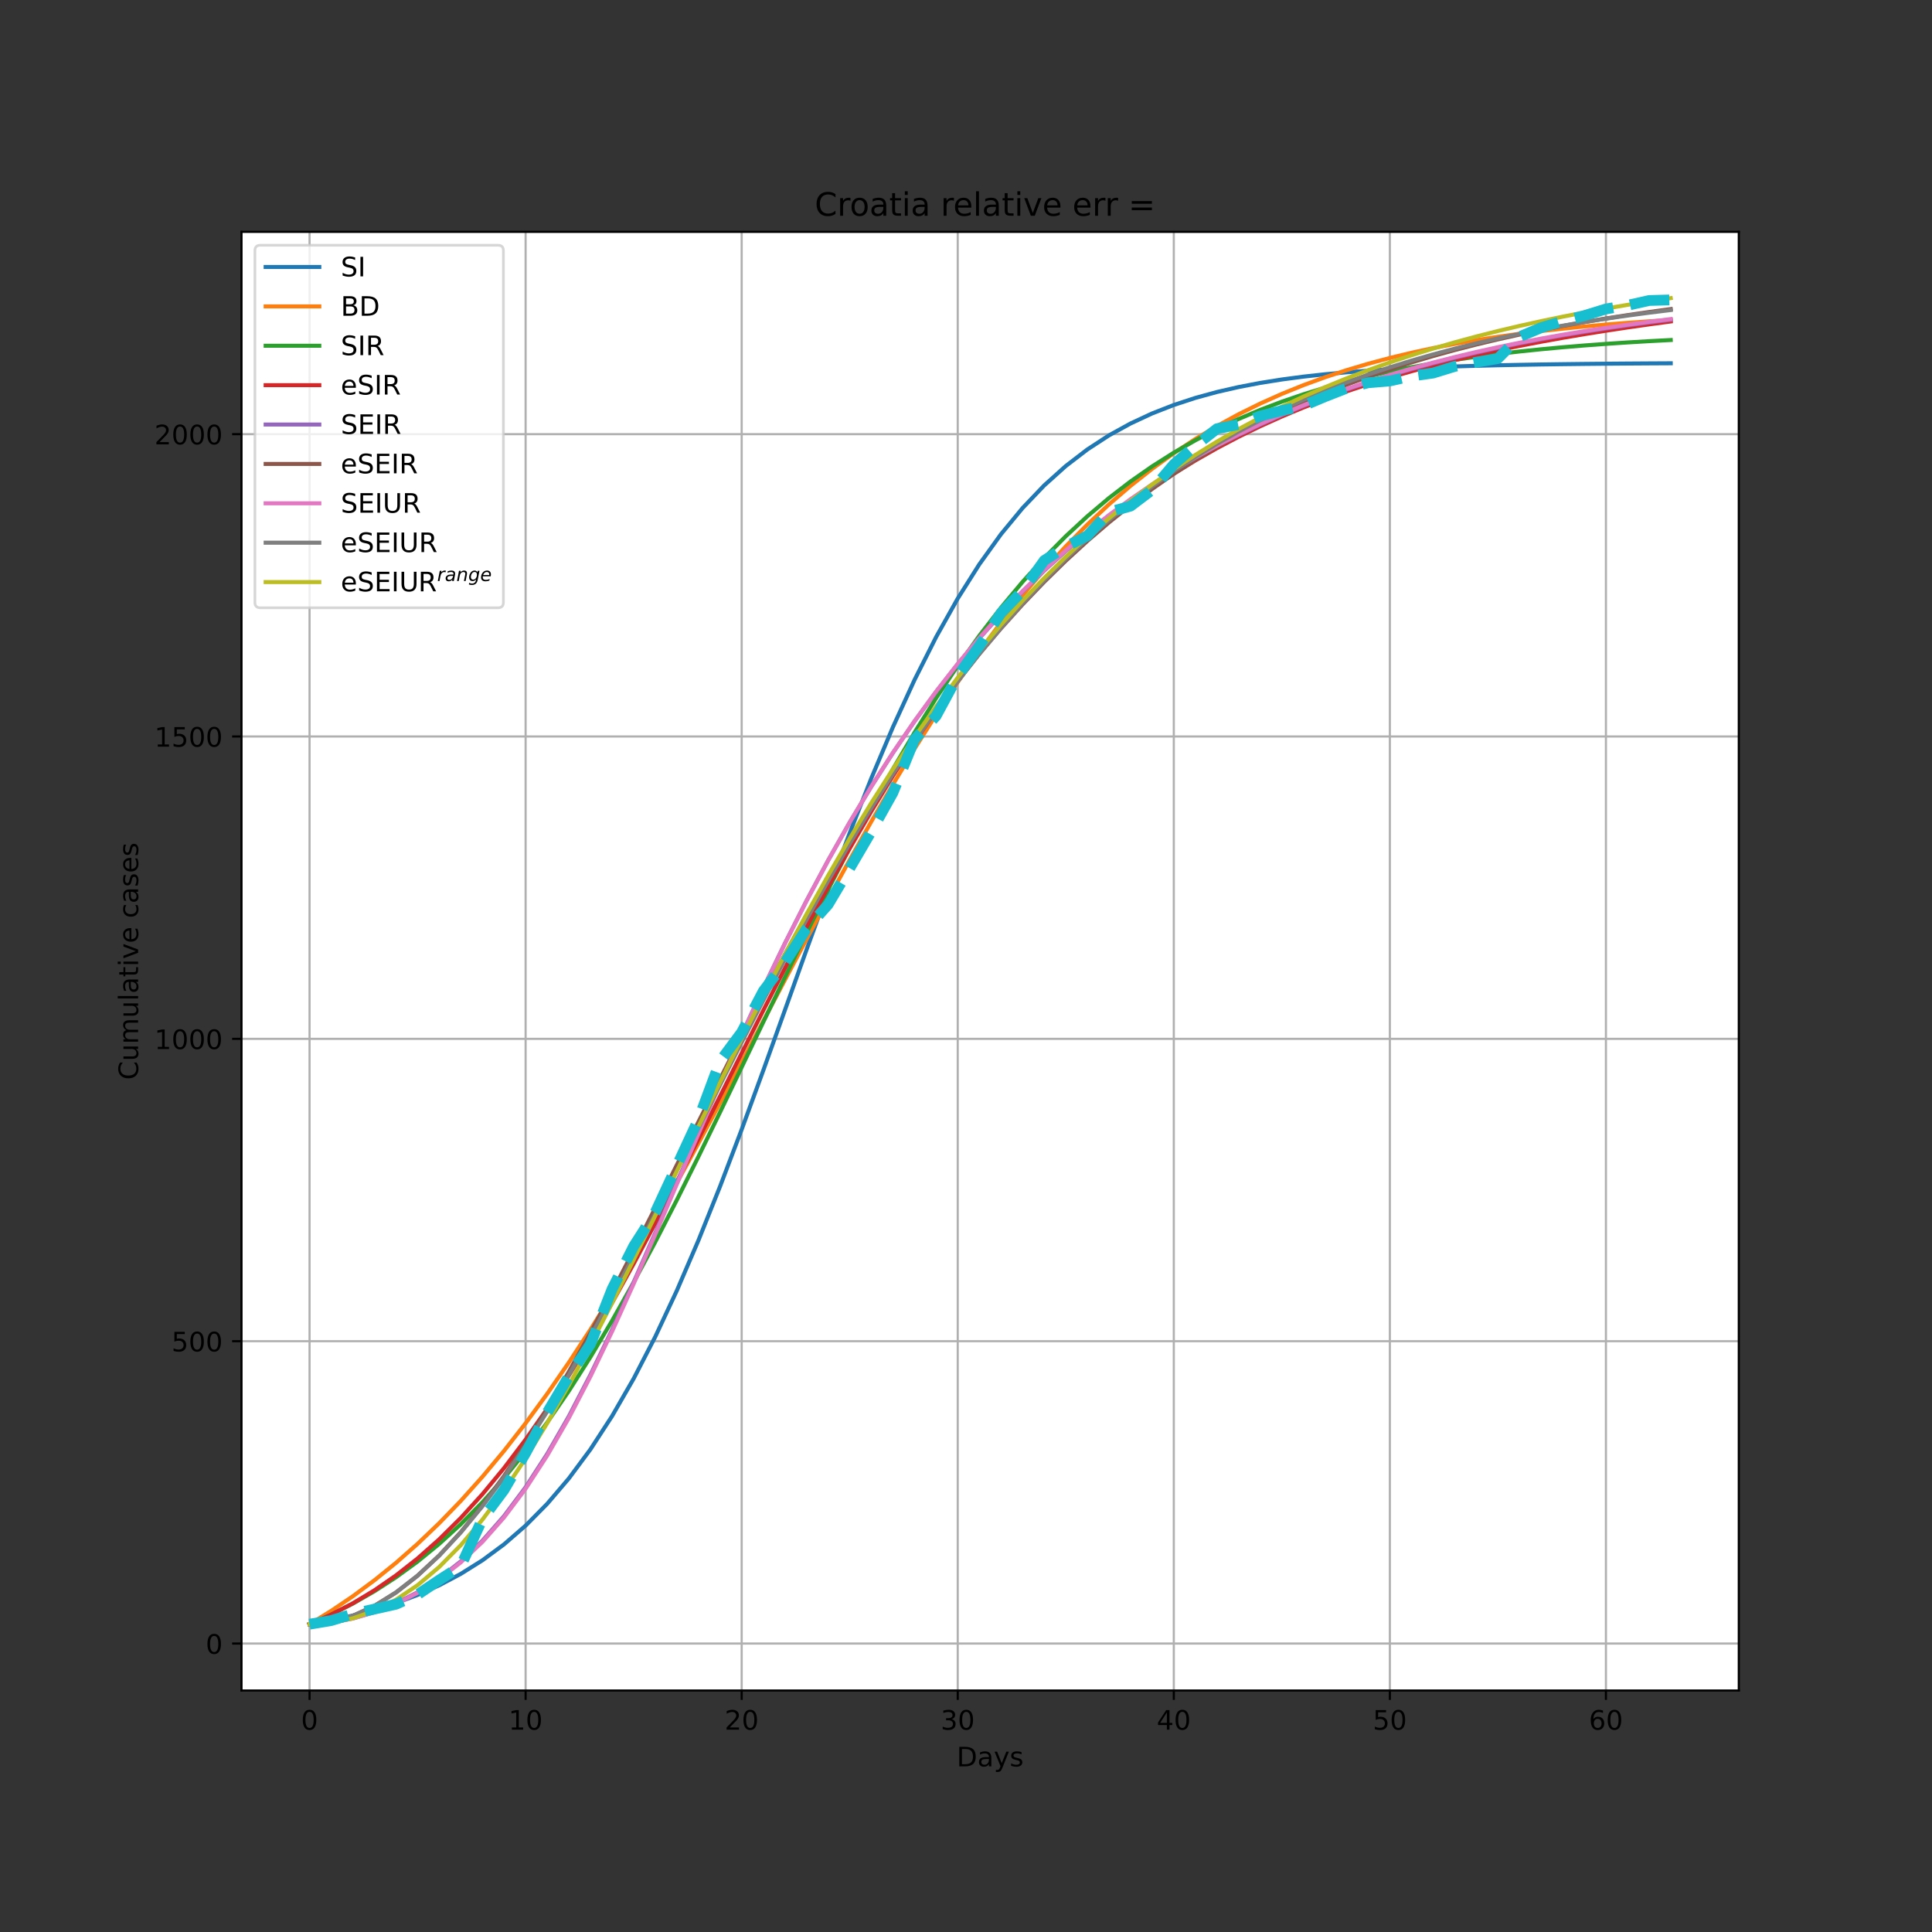 <?xml version="1.0" encoding="utf-8" standalone="no"?>
<!DOCTYPE svg PUBLIC "-//W3C//DTD SVG 1.1//EN"
  "http://www.w3.org/Graphics/SVG/1.1/DTD/svg11.dtd">
<!-- Created with matplotlib (https://matplotlib.org/) -->
<svg height="720pt" version="1.1" viewBox="0 0 720 720" width="720pt" xmlns="http://www.w3.org/2000/svg" xmlns:xlink="http://www.w3.org/1999/xlink">
 <rect x="0" y="0" width="720" height="720" fill="#333333" stroke="none"/>
 <defs>
  <style type="text/css">*{stroke-linecap:butt;stroke-linejoin:round;}</style>
 </defs>
 <g id="figure_1">
  <g id="patch_1">
   <path d="M 0 720 
L 720 720 
L 720 0 
L 0 0 
z
" style="fill:none;"/>
  </g>
  <g id="axes_1">
   <g id="patch_2">
    <path d="M 90 630 
L 648 630 
L 648 86.4 
L 90 86.4 
z
" style="fill:#ffffff;"/>
   </g>
   <g id="matplotlib.axis_1">
    <g id="xtick_1">
     <g id="line2d_1">
      <path clip-path="url(#p1efa4c4fb5)" d="M 115.364 630 
L 115.364 86.4 
" style="fill:none;stroke:#b0b0b0;stroke-linecap:square;stroke-width:0.8;"/>
     </g>
     <g id="line2d_2">
      <defs>
       <path d="M 0 0 
L 0 3.5 
" id="m0c83d8766c" style="stroke:#000000;stroke-width:0.8;"/>
      </defs>
      <g>
       <use style="stroke:#000000;stroke-width:0.8;" x="115.364" xlink:href="#m0c83d8766c" y="630"/>
      </g>
     </g>
     <g id="text_1">
      <!-- 0 -->
      <g transform="translate(112.182 644.598)scale(0.1 -0.1)">
       <defs>
        <path d="M 31.781 66.406 
Q 24.172 66.406 20.328 58.906 
Q 16.5 51.422 16.5 36.375 
Q 16.5 21.391 20.328 13.891 
Q 24.172 6.391 31.781 6.391 
Q 39.453 6.391 43.281 13.891 
Q 47.125 21.391 47.125 36.375 
Q 47.125 51.422 43.281 58.906 
Q 39.453 66.406 31.781 66.406 
z
M 31.781 74.219 
Q 44.047 74.219 50.516 64.516 
Q 56.984 54.828 56.984 36.375 
Q 56.984 17.969 50.516 8.266 
Q 44.047 -1.422 31.781 -1.422 
Q 19.531 -1.422 13.062 8.266 
Q 6.594 17.969 6.594 36.375 
Q 6.594 54.828 13.062 64.516 
Q 19.531 74.219 31.781 74.219 
z
" id="DejaVuSans-48"/>
       </defs>
       <use xlink:href="#DejaVuSans-48"/>
      </g>
     </g>
    </g>
    <g id="xtick_2">
     <g id="line2d_3">
      <path clip-path="url(#p1efa4c4fb5)" d="M 195.883 630 
L 195.883 86.4 
" style="fill:none;stroke:#b0b0b0;stroke-linecap:square;stroke-width:0.8;"/>
     </g>
     <g id="line2d_4">
      <g>
       <use style="stroke:#000000;stroke-width:0.8;" x="195.883" xlink:href="#m0c83d8766c" y="630"/>
      </g>
     </g>
     <g id="text_2">
      <!-- 10 -->
      <g transform="translate(189.521 644.598)scale(0.1 -0.1)">
       <defs>
        <path d="M 12.406 8.297 
L 28.516 8.297 
L 28.516 63.922 
L 10.984 60.406 
L 10.984 69.391 
L 28.422 72.906 
L 38.281 72.906 
L 38.281 8.297 
L 54.391 8.297 
L 54.391 0 
L 12.406 0 
z
" id="DejaVuSans-49"/>
       </defs>
       <use xlink:href="#DejaVuSans-49"/>
       <use x="63.623" xlink:href="#DejaVuSans-48"/>
      </g>
     </g>
    </g>
    <g id="xtick_3">
     <g id="line2d_5">
      <path clip-path="url(#p1efa4c4fb5)" d="M 276.403 630 
L 276.403 86.4 
" style="fill:none;stroke:#b0b0b0;stroke-linecap:square;stroke-width:0.8;"/>
     </g>
     <g id="line2d_6">
      <g>
       <use style="stroke:#000000;stroke-width:0.8;" x="276.403" xlink:href="#m0c83d8766c" y="630"/>
      </g>
     </g>
     <g id="text_3">
      <!-- 20 -->
      <g transform="translate(270.04 644.598)scale(0.1 -0.1)">
       <defs>
        <path d="M 19.188 8.297 
L 53.609 8.297 
L 53.609 0 
L 7.328 0 
L 7.328 8.297 
Q 12.938 14.109 22.625 23.891 
Q 32.328 33.688 34.812 36.531 
Q 39.547 41.844 41.422 45.531 
Q 43.312 49.219 43.312 52.781 
Q 43.312 58.594 39.234 62.25 
Q 35.156 65.922 28.609 65.922 
Q 23.969 65.922 18.812 64.312 
Q 13.672 62.703 7.812 59.422 
L 7.812 69.391 
Q 13.766 71.781 18.938 73 
Q 24.125 74.219 28.422 74.219 
Q 39.75 74.219 46.484 68.547 
Q 53.219 62.891 53.219 53.422 
Q 53.219 48.922 51.531 44.891 
Q 49.859 40.875 45.406 35.406 
Q 44.188 33.984 37.641 27.219 
Q 31.109 20.453 19.188 8.297 
z
" id="DejaVuSans-50"/>
       </defs>
       <use xlink:href="#DejaVuSans-50"/>
       <use x="63.623" xlink:href="#DejaVuSans-48"/>
      </g>
     </g>
    </g>
    <g id="xtick_4">
     <g id="line2d_7">
      <path clip-path="url(#p1efa4c4fb5)" d="M 356.922 630 
L 356.922 86.4 
" style="fill:none;stroke:#b0b0b0;stroke-linecap:square;stroke-width:0.8;"/>
     </g>
     <g id="line2d_8">
      <g>
       <use style="stroke:#000000;stroke-width:0.8;" x="356.922" xlink:href="#m0c83d8766c" y="630"/>
      </g>
     </g>
     <g id="text_4">
      <!-- 30 -->
      <g transform="translate(350.56 644.598)scale(0.1 -0.1)">
       <defs>
        <path d="M 40.578 39.312 
Q 47.656 37.797 51.625 33 
Q 55.609 28.219 55.609 21.188 
Q 55.609 10.406 48.188 4.484 
Q 40.766 -1.422 27.094 -1.422 
Q 22.516 -1.422 17.656 -0.516 
Q 12.797 0.391 7.625 2.203 
L 7.625 11.719 
Q 11.719 9.328 16.594 8.109 
Q 21.484 6.891 26.812 6.891 
Q 36.078 6.891 40.938 10.547 
Q 45.797 14.203 45.797 21.188 
Q 45.797 27.641 41.281 31.266 
Q 36.766 34.906 28.719 34.906 
L 20.219 34.906 
L 20.219 43.016 
L 29.109 43.016 
Q 36.375 43.016 40.234 45.922 
Q 44.094 48.828 44.094 54.297 
Q 44.094 59.906 40.109 62.906 
Q 36.141 65.922 28.719 65.922 
Q 24.656 65.922 20.016 65.031 
Q 15.375 64.156 9.812 62.312 
L 9.812 71.094 
Q 15.438 72.656 20.344 73.438 
Q 25.25 74.219 29.594 74.219 
Q 40.828 74.219 47.359 69.109 
Q 53.906 64.016 53.906 55.328 
Q 53.906 49.266 50.438 45.094 
Q 46.969 40.922 40.578 39.312 
z
" id="DejaVuSans-51"/>
       </defs>
       <use xlink:href="#DejaVuSans-51"/>
       <use x="63.623" xlink:href="#DejaVuSans-48"/>
      </g>
     </g>
    </g>
    <g id="xtick_5">
     <g id="line2d_9">
      <path clip-path="url(#p1efa4c4fb5)" d="M 437.442 630 
L 437.442 86.4 
" style="fill:none;stroke:#b0b0b0;stroke-linecap:square;stroke-width:0.8;"/>
     </g>
     <g id="line2d_10">
      <g>
       <use style="stroke:#000000;stroke-width:0.8;" x="437.442" xlink:href="#m0c83d8766c" y="630"/>
      </g>
     </g>
     <g id="text_5">
      <!-- 40 -->
      <g transform="translate(431.079 644.598)scale(0.1 -0.1)">
       <defs>
        <path d="M 37.797 64.312 
L 12.891 25.391 
L 37.797 25.391 
z
M 35.203 72.906 
L 47.609 72.906 
L 47.609 25.391 
L 58.016 25.391 
L 58.016 17.188 
L 47.609 17.188 
L 47.609 0 
L 37.797 0 
L 37.797 17.188 
L 4.891 17.188 
L 4.891 26.703 
z
" id="DejaVuSans-52"/>
       </defs>
       <use xlink:href="#DejaVuSans-52"/>
       <use x="63.623" xlink:href="#DejaVuSans-48"/>
      </g>
     </g>
    </g>
    <g id="xtick_6">
     <g id="line2d_11">
      <path clip-path="url(#p1efa4c4fb5)" d="M 517.961 630 
L 517.961 86.4 
" style="fill:none;stroke:#b0b0b0;stroke-linecap:square;stroke-width:0.8;"/>
     </g>
     <g id="line2d_12">
      <g>
       <use style="stroke:#000000;stroke-width:0.8;" x="517.961" xlink:href="#m0c83d8766c" y="630"/>
      </g>
     </g>
     <g id="text_6">
      <!-- 50 -->
      <g transform="translate(511.599 644.598)scale(0.1 -0.1)">
       <defs>
        <path d="M 10.797 72.906 
L 49.516 72.906 
L 49.516 64.594 
L 19.828 64.594 
L 19.828 46.734 
Q 21.969 47.469 24.109 47.828 
Q 26.266 48.188 28.422 48.188 
Q 40.625 48.188 47.75 41.5 
Q 54.891 34.812 54.891 23.391 
Q 54.891 11.625 47.562 5.094 
Q 40.234 -1.422 26.906 -1.422 
Q 22.312 -1.422 17.547 -0.641 
Q 12.797 0.141 7.719 1.703 
L 7.719 11.625 
Q 12.109 9.234 16.797 8.062 
Q 21.484 6.891 26.703 6.891 
Q 35.156 6.891 40.078 11.328 
Q 45.016 15.766 45.016 23.391 
Q 45.016 31 40.078 35.438 
Q 35.156 39.891 26.703 39.891 
Q 22.75 39.891 18.812 39.016 
Q 14.891 38.141 10.797 36.281 
z
" id="DejaVuSans-53"/>
       </defs>
       <use xlink:href="#DejaVuSans-53"/>
       <use x="63.623" xlink:href="#DejaVuSans-48"/>
      </g>
     </g>
    </g>
    <g id="xtick_7">
     <g id="line2d_13">
      <path clip-path="url(#p1efa4c4fb5)" d="M 598.481 630 
L 598.481 86.4 
" style="fill:none;stroke:#b0b0b0;stroke-linecap:square;stroke-width:0.8;"/>
     </g>
     <g id="line2d_14">
      <g>
       <use style="stroke:#000000;stroke-width:0.8;" x="598.481" xlink:href="#m0c83d8766c" y="630"/>
      </g>
     </g>
     <g id="text_7">
      <!-- 60 -->
      <g transform="translate(592.118 644.598)scale(0.1 -0.1)">
       <defs>
        <path d="M 33.016 40.375 
Q 26.375 40.375 22.484 35.828 
Q 18.609 31.297 18.609 23.391 
Q 18.609 15.531 22.484 10.953 
Q 26.375 6.391 33.016 6.391 
Q 39.656 6.391 43.531 10.953 
Q 47.406 15.531 47.406 23.391 
Q 47.406 31.297 43.531 35.828 
Q 39.656 40.375 33.016 40.375 
z
M 52.594 71.297 
L 52.594 62.312 
Q 48.875 64.062 45.094 64.984 
Q 41.312 65.922 37.594 65.922 
Q 27.828 65.922 22.672 59.328 
Q 17.531 52.734 16.797 39.406 
Q 19.672 43.656 24.016 45.922 
Q 28.375 48.188 33.594 48.188 
Q 44.578 48.188 50.953 41.516 
Q 57.328 34.859 57.328 23.391 
Q 57.328 12.156 50.688 5.359 
Q 44.047 -1.422 33.016 -1.422 
Q 20.359 -1.422 13.672 8.266 
Q 6.984 17.969 6.984 36.375 
Q 6.984 53.656 15.188 63.938 
Q 23.391 74.219 37.203 74.219 
Q 40.922 74.219 44.703 73.484 
Q 48.484 72.75 52.594 71.297 
z
" id="DejaVuSans-54"/>
       </defs>
       <use xlink:href="#DejaVuSans-54"/>
       <use x="63.623" xlink:href="#DejaVuSans-48"/>
      </g>
     </g>
    </g>
    <g id="text_8">
     <!-- Days -->
     <g transform="translate(356.522 658.277)scale(0.1 -0.1)">
      <defs>
       <path d="M 19.672 64.797 
L 19.672 8.109 
L 31.594 8.109 
Q 46.688 8.109 53.688 14.938 
Q 60.688 21.781 60.688 36.531 
Q 60.688 51.172 53.688 57.984 
Q 46.688 64.797 31.594 64.797 
z
M 9.812 72.906 
L 30.078 72.906 
Q 51.266 72.906 61.172 64.094 
Q 71.094 55.281 71.094 36.531 
Q 71.094 17.672 61.125 8.828 
Q 51.172 0 30.078 0 
L 9.812 0 
z
" id="DejaVuSans-68"/>
       <path d="M 34.281 27.484 
Q 23.391 27.484 19.188 25 
Q 14.984 22.516 14.984 16.5 
Q 14.984 11.719 18.141 8.906 
Q 21.297 6.109 26.703 6.109 
Q 34.188 6.109 38.703 11.406 
Q 43.219 16.703 43.219 25.484 
L 43.219 27.484 
z
M 52.203 31.203 
L 52.203 0 
L 43.219 0 
L 43.219 8.297 
Q 40.141 3.328 35.547 0.953 
Q 30.953 -1.422 24.312 -1.422 
Q 15.922 -1.422 10.953 3.297 
Q 6 8.016 6 15.922 
Q 6 25.141 12.172 29.828 
Q 18.359 34.516 30.609 34.516 
L 43.219 34.516 
L 43.219 35.406 
Q 43.219 41.609 39.141 45 
Q 35.062 48.391 27.688 48.391 
Q 23 48.391 18.547 47.266 
Q 14.109 46.141 10.016 43.891 
L 10.016 52.203 
Q 14.938 54.109 19.578 55.047 
Q 24.219 56 28.609 56 
Q 40.484 56 46.344 49.844 
Q 52.203 43.703 52.203 31.203 
z
" id="DejaVuSans-97"/>
       <path d="M 32.172 -5.078 
Q 28.375 -14.844 24.75 -17.812 
Q 21.141 -20.797 15.094 -20.797 
L 7.906 -20.797 
L 7.906 -13.281 
L 13.188 -13.281 
Q 16.891 -13.281 18.938 -11.516 
Q 21 -9.766 23.484 -3.219 
L 25.094 0.875 
L 2.984 54.688 
L 12.5 54.688 
L 29.594 11.922 
L 46.688 54.688 
L 56.203 54.688 
z
" id="DejaVuSans-121"/>
       <path d="M 44.281 53.078 
L 44.281 44.578 
Q 40.484 46.531 36.375 47.5 
Q 32.281 48.484 27.875 48.484 
Q 21.188 48.484 17.844 46.438 
Q 14.5 44.391 14.5 40.281 
Q 14.5 37.156 16.891 35.375 
Q 19.281 33.594 26.516 31.984 
L 29.594 31.297 
Q 39.156 29.25 43.188 25.516 
Q 47.219 21.781 47.219 15.094 
Q 47.219 7.469 41.188 3.016 
Q 35.156 -1.422 24.609 -1.422 
Q 20.219 -1.422 15.453 -0.562 
Q 10.688 0.297 5.422 2 
L 5.422 11.281 
Q 10.406 8.688 15.234 7.391 
Q 20.062 6.109 24.812 6.109 
Q 31.156 6.109 34.562 8.281 
Q 37.984 10.453 37.984 14.406 
Q 37.984 18.062 35.516 20.016 
Q 33.062 21.969 24.703 23.781 
L 21.578 24.516 
Q 13.234 26.266 9.516 29.906 
Q 5.812 33.547 5.812 39.891 
Q 5.812 47.609 11.281 51.797 
Q 16.75 56 26.812 56 
Q 31.781 56 36.172 55.266 
Q 40.578 54.547 44.281 53.078 
z
" id="DejaVuSans-115"/>
      </defs>
      <use xlink:href="#DejaVuSans-68"/>
      <use x="77.002" xlink:href="#DejaVuSans-97"/>
      <use x="138.281" xlink:href="#DejaVuSans-121"/>
      <use x="197.461" xlink:href="#DejaVuSans-115"/>
     </g>
    </g>
   </g>
   <g id="matplotlib.axis_2">
    <g id="ytick_1">
     <g id="line2d_15">
      <path clip-path="url(#p1efa4c4fb5)" d="M 90 612.502 
L 648 612.502 
" style="fill:none;stroke:#b0b0b0;stroke-linecap:square;stroke-width:0.8;"/>
     </g>
     <g id="line2d_16">
      <defs>
       <path d="M 0 0 
L -3.5 0 
" id="mfd74999eb9" style="stroke:#000000;stroke-width:0.8;"/>
      </defs>
      <g>
       <use style="stroke:#000000;stroke-width:0.8;" x="90" xlink:href="#mfd74999eb9" y="612.502"/>
      </g>
     </g>
     <g id="text_9">
      <!-- 0 -->
      <g transform="translate(76.638 616.301)scale(0.1 -0.1)">
       <use xlink:href="#DejaVuSans-48"/>
      </g>
     </g>
    </g>
    <g id="ytick_2">
     <g id="line2d_17">
      <path clip-path="url(#p1efa4c4fb5)" d="M 90 499.825 
L 648 499.825 
" style="fill:none;stroke:#b0b0b0;stroke-linecap:square;stroke-width:0.8;"/>
     </g>
     <g id="line2d_18">
      <g>
       <use style="stroke:#000000;stroke-width:0.8;" x="90" xlink:href="#mfd74999eb9" y="499.825"/>
      </g>
     </g>
     <g id="text_10">
      <!-- 500 -->
      <g transform="translate(63.913 503.624)scale(0.1 -0.1)">
       <use xlink:href="#DejaVuSans-53"/>
       <use x="63.623" xlink:href="#DejaVuSans-48"/>
       <use x="127.246" xlink:href="#DejaVuSans-48"/>
      </g>
     </g>
    </g>
    <g id="ytick_3">
     <g id="line2d_19">
      <path clip-path="url(#p1efa4c4fb5)" d="M 90 387.147 
L 648 387.147 
" style="fill:none;stroke:#b0b0b0;stroke-linecap:square;stroke-width:0.8;"/>
     </g>
     <g id="line2d_20">
      <g>
       <use style="stroke:#000000;stroke-width:0.8;" x="90" xlink:href="#mfd74999eb9" y="387.147"/>
      </g>
     </g>
     <g id="text_11">
      <!-- 1000 -->
      <g transform="translate(57.55 390.947)scale(0.1 -0.1)">
       <use xlink:href="#DejaVuSans-49"/>
       <use x="63.623" xlink:href="#DejaVuSans-48"/>
       <use x="127.246" xlink:href="#DejaVuSans-48"/>
       <use x="190.869" xlink:href="#DejaVuSans-48"/>
      </g>
     </g>
    </g>
    <g id="ytick_4">
     <g id="line2d_21">
      <path clip-path="url(#p1efa4c4fb5)" d="M 90 274.47 
L 648 274.47 
" style="fill:none;stroke:#b0b0b0;stroke-linecap:square;stroke-width:0.8;"/>
     </g>
     <g id="line2d_22">
      <g>
       <use style="stroke:#000000;stroke-width:0.8;" x="90" xlink:href="#mfd74999eb9" y="274.47"/>
      </g>
     </g>
     <g id="text_12">
      <!-- 1500 -->
      <g transform="translate(57.55 278.269)scale(0.1 -0.1)">
       <use xlink:href="#DejaVuSans-49"/>
       <use x="63.623" xlink:href="#DejaVuSans-53"/>
       <use x="127.246" xlink:href="#DejaVuSans-48"/>
       <use x="190.869" xlink:href="#DejaVuSans-48"/>
      </g>
     </g>
    </g>
    <g id="ytick_5">
     <g id="line2d_23">
      <path clip-path="url(#p1efa4c4fb5)" d="M 90 161.792 
L 648 161.792 
" style="fill:none;stroke:#b0b0b0;stroke-linecap:square;stroke-width:0.8;"/>
     </g>
     <g id="line2d_24">
      <g>
       <use style="stroke:#000000;stroke-width:0.8;" x="90" xlink:href="#mfd74999eb9" y="161.792"/>
      </g>
     </g>
     <g id="text_13">
      <!-- 2000 -->
      <g transform="translate(57.55 165.592)scale(0.1 -0.1)">
       <use xlink:href="#DejaVuSans-50"/>
       <use x="63.623" xlink:href="#DejaVuSans-48"/>
       <use x="127.246" xlink:href="#DejaVuSans-48"/>
       <use x="190.869" xlink:href="#DejaVuSans-48"/>
      </g>
     </g>
    </g>
    <g id="text_14">
     <!-- Cumulative cases -->
     <g transform="translate(51.47 402.426)rotate(-90)scale(0.1 -0.1)">
      <defs>
       <path d="M 64.406 67.281 
L 64.406 56.891 
Q 59.422 61.531 53.781 63.812 
Q 48.141 66.109 41.797 66.109 
Q 29.297 66.109 22.656 58.469 
Q 16.016 50.828 16.016 36.375 
Q 16.016 21.969 22.656 14.328 
Q 29.297 6.688 41.797 6.688 
Q 48.141 6.688 53.781 8.984 
Q 59.422 11.281 64.406 15.922 
L 64.406 5.609 
Q 59.234 2.094 53.438 0.328 
Q 47.656 -1.422 41.219 -1.422 
Q 24.656 -1.422 15.125 8.703 
Q 5.609 18.844 5.609 36.375 
Q 5.609 53.953 15.125 64.078 
Q 24.656 74.219 41.219 74.219 
Q 47.75 74.219 53.531 72.484 
Q 59.328 70.75 64.406 67.281 
z
" id="DejaVuSans-67"/>
       <path d="M 8.5 21.578 
L 8.5 54.688 
L 17.484 54.688 
L 17.484 21.922 
Q 17.484 14.156 20.5 10.266 
Q 23.531 6.391 29.594 6.391 
Q 36.859 6.391 41.078 11.031 
Q 45.312 15.672 45.312 23.688 
L 45.312 54.688 
L 54.297 54.688 
L 54.297 0 
L 45.312 0 
L 45.312 8.406 
Q 42.047 3.422 37.719 1 
Q 33.406 -1.422 27.688 -1.422 
Q 18.266 -1.422 13.375 4.438 
Q 8.5 10.297 8.5 21.578 
z
M 31.109 56 
z
" id="DejaVuSans-117"/>
       <path d="M 52 44.188 
Q 55.375 50.25 60.062 53.125 
Q 64.75 56 71.094 56 
Q 79.641 56 84.281 50.016 
Q 88.922 44.047 88.922 33.016 
L 88.922 0 
L 79.891 0 
L 79.891 32.719 
Q 79.891 40.578 77.094 44.375 
Q 74.312 48.188 68.609 48.188 
Q 61.625 48.188 57.562 43.547 
Q 53.516 38.922 53.516 30.906 
L 53.516 0 
L 44.484 0 
L 44.484 32.719 
Q 44.484 40.625 41.703 44.406 
Q 38.922 48.188 33.109 48.188 
Q 26.219 48.188 22.156 43.531 
Q 18.109 38.875 18.109 30.906 
L 18.109 0 
L 9.078 0 
L 9.078 54.688 
L 18.109 54.688 
L 18.109 46.188 
Q 21.188 51.219 25.484 53.609 
Q 29.781 56 35.688 56 
Q 41.656 56 45.828 52.969 
Q 50 49.953 52 44.188 
z
" id="DejaVuSans-109"/>
       <path d="M 9.422 75.984 
L 18.406 75.984 
L 18.406 0 
L 9.422 0 
z
" id="DejaVuSans-108"/>
       <path d="M 18.312 70.219 
L 18.312 54.688 
L 36.812 54.688 
L 36.812 47.703 
L 18.312 47.703 
L 18.312 18.016 
Q 18.312 11.328 20.141 9.422 
Q 21.969 7.516 27.594 7.516 
L 36.812 7.516 
L 36.812 0 
L 27.594 0 
Q 17.188 0 13.234 3.875 
Q 9.281 7.766 9.281 18.016 
L 9.281 47.703 
L 2.688 47.703 
L 2.688 54.688 
L 9.281 54.688 
L 9.281 70.219 
z
" id="DejaVuSans-116"/>
       <path d="M 9.422 54.688 
L 18.406 54.688 
L 18.406 0 
L 9.422 0 
z
M 9.422 75.984 
L 18.406 75.984 
L 18.406 64.594 
L 9.422 64.594 
z
" id="DejaVuSans-105"/>
       <path d="M 2.984 54.688 
L 12.5 54.688 
L 29.594 8.797 
L 46.688 54.688 
L 56.203 54.688 
L 35.688 0 
L 23.484 0 
z
" id="DejaVuSans-118"/>
       <path d="M 56.203 29.594 
L 56.203 25.203 
L 14.891 25.203 
Q 15.484 15.922 20.484 11.062 
Q 25.484 6.203 34.422 6.203 
Q 39.594 6.203 44.453 7.469 
Q 49.312 8.734 54.109 11.281 
L 54.109 2.781 
Q 49.266 0.734 44.188 -0.344 
Q 39.109 -1.422 33.891 -1.422 
Q 20.797 -1.422 13.156 6.188 
Q 5.516 13.812 5.516 26.812 
Q 5.516 40.234 12.766 48.109 
Q 20.016 56 32.328 56 
Q 43.359 56 49.781 48.891 
Q 56.203 41.797 56.203 29.594 
z
M 47.219 32.234 
Q 47.125 39.594 43.094 43.984 
Q 39.062 48.391 32.422 48.391 
Q 24.906 48.391 20.391 44.141 
Q 15.875 39.891 15.188 32.172 
z
" id="DejaVuSans-101"/>
       <path id="DejaVuSans-32"/>
       <path d="M 48.781 52.594 
L 48.781 44.188 
Q 44.969 46.297 41.141 47.344 
Q 37.312 48.391 33.406 48.391 
Q 24.656 48.391 19.812 42.844 
Q 14.984 37.312 14.984 27.297 
Q 14.984 17.281 19.812 11.734 
Q 24.656 6.203 33.406 6.203 
Q 37.312 6.203 41.141 7.25 
Q 44.969 8.297 48.781 10.406 
L 48.781 2.094 
Q 45.016 0.344 40.984 -0.531 
Q 36.969 -1.422 32.422 -1.422 
Q 20.062 -1.422 12.781 6.344 
Q 5.516 14.109 5.516 27.297 
Q 5.516 40.672 12.859 48.328 
Q 20.219 56 33.016 56 
Q 37.156 56 41.109 55.141 
Q 45.062 54.297 48.781 52.594 
z
" id="DejaVuSans-99"/>
      </defs>
      <use xlink:href="#DejaVuSans-67"/>
      <use x="69.824" xlink:href="#DejaVuSans-117"/>
      <use x="133.203" xlink:href="#DejaVuSans-109"/>
      <use x="230.615" xlink:href="#DejaVuSans-117"/>
      <use x="293.994" xlink:href="#DejaVuSans-108"/>
      <use x="321.777" xlink:href="#DejaVuSans-97"/>
      <use x="383.057" xlink:href="#DejaVuSans-116"/>
      <use x="422.266" xlink:href="#DejaVuSans-105"/>
      <use x="450.049" xlink:href="#DejaVuSans-118"/>
      <use x="509.229" xlink:href="#DejaVuSans-101"/>
      <use x="570.752" xlink:href="#DejaVuSans-32"/>
      <use x="602.539" xlink:href="#DejaVuSans-99"/>
      <use x="657.52" xlink:href="#DejaVuSans-97"/>
      <use x="718.799" xlink:href="#DejaVuSans-115"/>
      <use x="770.898" xlink:href="#DejaVuSans-101"/>
      <use x="832.422" xlink:href="#DejaVuSans-115"/>
     </g>
    </g>
   </g>
   <g id="line2d_25">
    <path clip-path="url(#p1efa4c4fb5)" d="M 115.364 605.291 
L 123.416 603.819 
L 131.468 602.053 
L 139.519 599.938 
L 147.571 597.409 
L 155.623 594.39 
L 163.675 590.796 
L 171.727 586.529 
L 179.779 581.48 
L 187.831 575.531 
L 195.883 568.552 
L 203.935 560.412 
L 211.987 550.979 
L 220.039 540.128 
L 228.091 527.753 
L 236.143 513.779 
L 244.195 498.171 
L 252.247 480.953 
L 260.299 462.215 
L 268.351 442.123 
L 276.403 420.919 
L 284.455 398.913 
L 292.506 376.466 
L 300.558 353.973 
L 308.61 331.83 
L 316.662 310.409 
L 324.714 290.033 
L 332.766 270.962 
L 340.818 253.379 
L 348.87 237.39 
L 356.922 223.036 
L 364.974 210.293 
L 373.026 199.095 
L 381.078 189.342 
L 389.13 180.912 
L 397.182 173.674 
L 405.234 167.496 
L 413.286 162.248 
L 421.338 157.809 
L 429.39 154.067 
L 437.442 150.922 
L 445.494 148.285 
L 453.545 146.08 
L 461.597 144.238 
L 469.649 142.702 
L 477.701 141.423 
L 485.753 140.358 
L 493.805 139.474 
L 501.857 138.739 
L 509.909 138.128 
L 517.961 137.622 
L 526.013 137.202 
L 534.065 136.853 
L 542.117 136.565 
L 550.169 136.325 
L 558.221 136.127 
L 566.273 135.963 
L 574.325 135.827 
L 582.377 135.714 
L 590.429 135.62 
L 598.481 135.543 
L 606.532 135.479 
L 614.584 135.426 
L 622.636 135.382 
" style="fill:none;stroke:#1f77b4;stroke-linecap:square;stroke-width:1.5;"/>
   </g>
   <g id="line2d_26">
    <path clip-path="url(#p1efa4c4fb5)" d="M 115.364 605.291 
L 123.416 600.332 
L 131.468 594.89 
L 139.519 588.932 
L 147.571 582.426 
L 155.623 575.341 
L 163.675 567.649 
L 171.727 559.325 
L 179.779 550.349 
L 187.831 540.708 
L 195.883 530.394 
L 203.935 519.41 
L 211.987 507.765 
L 220.039 495.482 
L 228.091 482.594 
L 236.143 469.145 
L 244.195 455.19 
L 252.247 440.798 
L 260.299 426.043 
L 268.351 411.014 
L 276.403 395.802 
L 284.455 380.505 
L 292.506 365.221 
L 300.558 350.052 
L 308.61 335.092 
L 316.662 320.433 
L 324.714 306.158 
L 332.766 292.341 
L 340.818 279.047 
L 348.87 266.328 
L 356.922 254.225 
L 364.974 242.768 
L 373.026 231.974 
L 381.078 221.853 
L 389.13 212.403 
L 397.182 203.616 
L 405.234 195.475 
L 413.286 187.959 
L 421.338 181.043 
L 429.39 174.696 
L 437.442 168.89 
L 445.494 163.589 
L 453.545 158.762 
L 461.597 154.375 
L 469.649 150.395 
L 477.701 146.791 
L 485.753 143.532 
L 493.805 140.59 
L 501.857 137.936 
L 509.909 135.546 
L 517.961 133.395 
L 526.013 131.462 
L 534.065 129.725 
L 542.117 128.165 
L 550.169 126.767 
L 558.221 125.513 
L 566.273 124.389 
L 574.325 123.383 
L 582.377 122.483 
L 590.429 121.677 
L 598.481 120.956 
L 606.532 120.311 
L 614.584 119.735 
L 622.636 119.219 
" style="fill:none;stroke:#ff7f0e;stroke-linecap:square;stroke-width:1.5;"/>
   </g>
   <g id="line2d_27">
    <path clip-path="url(#p1efa4c4fb5)" d="M 115.364 605.291 
L 123.416 601.703 
L 131.468 597.629 
L 139.519 593.013 
L 147.571 587.802 
L 155.623 581.937 
L 163.675 575.361 
L 171.727 568.02 
L 179.779 559.863 
L 187.831 550.847 
L 195.883 540.938 
L 203.935 530.115 
L 211.987 518.374 
L 220.039 505.73 
L 228.091 492.218 
L 236.143 477.897 
L 244.195 462.848 
L 252.247 447.174 
L 260.299 430.999 
L 268.351 414.46 
L 276.403 397.707 
L 284.455 380.893 
L 292.506 364.17 
L 300.558 347.687 
L 308.61 331.577 
L 316.662 315.96 
L 324.714 300.937 
L 332.766 286.589 
L 340.818 272.978 
L 348.87 260.145 
L 356.922 248.114 
L 364.974 236.894 
L 373.026 226.477 
L 381.078 216.849 
L 389.13 207.981 
L 397.182 199.843 
L 405.234 192.396 
L 413.286 185.6 
L 421.338 179.413 
L 429.39 173.792 
L 437.442 168.695 
L 445.494 164.081 
L 453.545 159.91 
L 461.597 156.146 
L 469.649 152.751 
L 477.701 149.693 
L 485.753 146.941 
L 493.805 144.466 
L 501.857 142.243 
L 509.909 140.246 
L 517.961 138.453 
L 526.013 136.846 
L 534.065 135.404 
L 542.117 134.112 
L 550.169 132.954 
L 558.221 131.917 
L 566.273 130.988 
L 574.325 130.157 
L 582.377 129.413 
L 590.429 128.747 
L 598.481 128.151 
L 606.532 127.618 
L 614.584 127.141 
L 622.636 126.715 
" style="fill:none;stroke:#2ca02c;stroke-linecap:square;stroke-width:1.5;"/>
   </g>
   <g id="line2d_28">
    <path clip-path="url(#p1efa4c4fb5)" d="M 115.364 605.291 
L 123.416 601.71 
L 131.468 597.521 
L 139.519 592.671 
L 147.571 587.108 
L 155.623 580.786 
L 163.675 573.659 
L 171.727 565.689 
L 179.779 556.846 
L 187.831 547.114 
L 195.883 536.486 
L 203.935 524.976 
L 211.987 512.612 
L 220.039 499.444 
L 228.091 485.538 
L 236.143 470.983 
L 244.195 455.881 
L 252.247 440.35 
L 260.299 424.519 
L 268.351 408.521 
L 276.403 392.493 
L 284.455 376.565 
L 292.506 360.863 
L 300.558 345.498 
L 308.61 330.571 
L 316.662 316.164 
L 324.714 302.343 
L 332.766 289.159 
L 340.818 276.643 
L 348.87 264.817 
L 356.922 253.686 
L 364.974 243.246 
L 373.026 233.484 
L 381.078 224.378 
L 389.13 215.904 
L 397.182 208.032 
L 405.234 200.73 
L 413.286 193.964 
L 421.338 187.7 
L 429.39 181.904 
L 437.442 176.545 
L 445.494 171.589 
L 453.545 167.006 
L 461.597 162.768 
L 469.649 158.847 
L 477.701 155.218 
L 485.753 151.857 
L 493.805 148.742 
L 501.857 145.853 
L 509.909 143.171 
L 517.961 140.679 
L 526.013 138.36 
L 534.065 136.201 
L 542.117 134.186 
L 550.169 132.306 
L 558.221 130.547 
L 566.273 128.9 
L 574.325 127.355 
L 582.377 125.903 
L 590.429 124.538 
L 598.481 123.251 
L 606.532 122.035 
L 614.584 120.886 
L 622.636 119.797 
" style="fill:none;stroke:#d62728;stroke-linecap:square;stroke-width:1.5;"/>
   </g>
   <g id="line2d_29">
    <path clip-path="url(#p1efa4c4fb5)" d="M 115.364 605.291 
L 123.416 604.697 
L 131.468 603.128 
L 139.519 600.731 
L 147.571 597.508 
L 155.623 593.38 
L 163.675 588.219 
L 171.727 581.871 
L 179.779 574.179 
L 187.831 564.998 
L 195.883 554.224 
L 203.935 541.814 
L 211.987 527.803 
L 220.039 512.32 
L 228.091 495.577 
L 236.143 477.856 
L 244.195 459.48 
L 252.247 440.777 
L 260.299 422.058 
L 268.351 403.588 
L 276.403 385.581 
L 284.455 368.195 
L 292.506 351.54 
L 300.558 335.683 
L 308.61 320.658 
L 316.662 306.475 
L 324.714 293.124 
L 332.766 280.584 
L 340.818 268.826 
L 348.87 257.817 
L 356.922 247.518 
L 364.974 237.892 
L 373.026 228.9 
L 381.078 220.506 
L 389.13 212.672 
L 397.182 205.363 
L 405.234 198.546 
L 413.286 192.19 
L 421.338 186.263 
L 429.39 180.739 
L 437.442 175.59 
L 445.494 170.791 
L 453.545 166.319 
L 461.597 162.152 
L 469.649 158.269 
L 477.701 154.652 
L 485.753 151.281 
L 493.805 148.141 
L 501.857 145.216 
L 509.909 142.492 
L 517.961 139.953 
L 526.013 137.589 
L 534.065 135.386 
L 542.117 133.335 
L 550.169 131.424 
L 558.221 129.644 
L 566.273 127.986 
L 574.325 126.442 
L 582.377 125.004 
L 590.429 123.664 
L 598.481 122.417 
L 606.532 121.255 
L 614.584 120.173 
L 622.636 119.165 
" style="fill:none;stroke:#9467bd;stroke-linecap:square;stroke-width:1.5;"/>
   </g>
   <g id="line2d_30">
    <path clip-path="url(#p1efa4c4fb5)" d="M 115.364 605.291 
L 123.416 604.486 
L 131.468 602.184 
L 139.519 598.499 
L 147.571 593.498 
L 155.623 587.22 
L 163.675 579.697 
L 171.727 570.964 
L 179.779 561.065 
L 187.831 550.056 
L 195.883 538.014 
L 203.935 525.03 
L 211.987 511.212 
L 220.039 496.681 
L 228.091 481.569 
L 236.143 466.013 
L 244.195 450.152 
L 252.247 434.123 
L 260.299 418.056 
L 268.351 402.073 
L 276.403 386.285 
L 284.455 370.787 
L 292.506 355.663 
L 300.558 340.983 
L 308.61 326.8 
L 316.662 313.157 
L 324.714 300.086 
L 332.766 287.607 
L 340.818 275.729 
L 348.87 264.456 
L 356.922 253.784 
L 364.974 243.705 
L 373.026 234.203 
L 381.078 225.263 
L 389.13 216.864 
L 397.182 208.986 
L 405.234 201.604 
L 413.286 194.696 
L 421.338 188.238 
L 429.39 182.205 
L 437.442 176.574 
L 445.494 171.322 
L 453.545 166.426 
L 461.597 161.863 
L 469.649 157.614 
L 477.701 153.658 
L 485.753 149.976 
L 493.805 146.55 
L 501.857 143.362 
L 509.909 140.397 
L 517.961 137.638 
L 526.013 135.073 
L 534.065 132.686 
L 542.117 130.466 
L 550.169 128.401 
L 558.221 126.479 
L 566.273 124.691 
L 574.325 123.027 
L 582.377 121.477 
L 590.429 120.034 
L 598.481 118.69 
L 606.532 117.437 
L 614.584 116.269 
L 622.636 115.18 
" style="fill:none;stroke:#8c564b;stroke-linecap:square;stroke-width:1.5;"/>
   </g>
   <g id="line2d_31">
    <path clip-path="url(#p1efa4c4fb5)" d="M 115.364 605.291 
L 123.416 604.718 
L 131.468 603.194 
L 139.519 600.851 
L 147.571 597.687 
L 155.623 593.621 
L 163.675 588.525 
L 171.727 582.245 
L 179.779 574.62 
L 187.831 565.504 
L 195.883 554.788 
L 203.935 542.423 
L 211.987 528.442 
L 220.039 512.968 
L 228.091 496.213 
L 236.143 478.461 
L 244.195 460.035 
L 252.247 441.271 
L 260.299 422.482 
L 268.351 403.938 
L 276.403 385.858 
L 284.455 368.402 
L 292.506 351.683 
L 300.558 335.767 
L 308.61 320.691 
L 316.662 306.462 
L 324.714 293.072 
L 332.766 280.498 
L 340.818 268.712 
L 348.87 257.677 
L 356.922 247.358 
L 364.974 237.714 
L 373.026 228.708 
L 381.078 220.3 
L 389.13 212.455 
L 397.182 205.138 
L 405.234 198.314 
L 413.286 191.951 
L 421.338 186.019 
L 429.39 180.491 
L 437.442 175.338 
L 445.494 170.536 
L 453.545 166.062 
L 461.597 161.893 
L 469.649 158.009 
L 477.701 154.391 
L 485.753 151.019 
L 493.805 147.879 
L 501.857 144.954 
L 509.909 142.229 
L 517.961 139.691 
L 526.013 137.326 
L 534.065 135.124 
L 542.117 133.073 
L 550.169 131.162 
L 558.221 129.383 
L 566.273 127.726 
L 574.325 126.182 
L 582.377 124.745 
L 590.429 123.406 
L 598.481 122.159 
L 606.532 120.997 
L 614.584 119.916 
L 622.636 118.908 
" style="fill:none;stroke:#e377c2;stroke-linecap:square;stroke-width:1.5;"/>
   </g>
   <g id="line2d_32">
    <path clip-path="url(#p1efa4c4fb5)" d="M 115.364 605.291 
L 123.416 604.479 
L 131.468 602.157 
L 139.519 598.449 
L 147.571 593.436 
L 155.623 587.176 
L 163.675 579.713 
L 171.727 571.088 
L 179.779 561.347 
L 187.831 550.541 
L 195.883 538.736 
L 203.935 526.012 
L 211.987 512.46 
L 220.039 498.187 
L 228.091 483.309 
L 236.143 467.95 
L 244.195 452.241 
L 252.247 436.31 
L 260.299 420.287 
L 268.351 404.292 
L 276.403 388.44 
L 284.455 372.832 
L 292.506 357.557 
L 300.558 342.694 
L 308.61 328.305 
L 316.662 314.441 
L 324.714 301.139 
L 332.766 288.426 
L 340.818 276.319 
L 348.87 264.825 
L 356.922 253.944 
L 364.974 243.669 
L 373.026 233.989 
L 381.078 224.888 
L 389.13 216.347 
L 397.182 208.345 
L 405.234 200.858 
L 413.286 193.863 
L 421.338 187.334 
L 429.39 181.248 
L 437.442 175.578 
L 445.494 170.302 
L 453.545 165.395 
L 461.597 160.835 
L 469.649 156.599 
L 477.701 152.667 
L 485.753 149.017 
L 493.805 145.632 
L 501.857 142.494 
L 509.909 139.584 
L 517.961 136.888 
L 526.013 134.389 
L 534.065 132.075 
L 542.117 129.932 
L 550.169 127.946 
L 558.221 126.108 
L 566.273 124.406 
L 574.325 122.83 
L 582.377 121.37 
L 590.429 120.019 
L 598.481 118.768 
L 606.532 117.609 
L 614.584 116.537 
L 622.636 115.543 
" style="fill:none;stroke:#7f7f7f;stroke-linecap:square;stroke-width:1.5;"/>
   </g>
   <g id="line2d_33">
    <path clip-path="url(#p1efa4c4fb5)" d="M 115.364 605.291 
L 123.416 604.759 
L 131.468 603.11 
L 139.519 600.269 
L 147.571 596.168 
L 155.623 590.748 
L 163.675 583.973 
L 171.727 575.83 
L 179.779 566.334 
L 187.831 555.533 
L 195.883 543.504 
L 203.935 530.357 
L 211.987 516.224 
L 220.039 501.258 
L 228.091 485.626 
L 236.143 469.5 
L 244.195 453.049 
L 252.247 436.437 
L 260.299 419.815 
L 268.351 403.32 
L 276.403 387.07 
L 284.455 371.167 
L 292.506 355.695 
L 300.558 340.721 
L 308.61 326.294 
L 316.662 312.452 
L 324.714 299.22 
L 332.766 286.611 
L 340.818 274.63 
L 348.87 263.274 
L 356.922 252.535 
L 364.974 242.4 
L 373.026 232.85 
L 381.078 223.866 
L 389.13 215.425 
L 397.182 207.505 
L 405.234 200.08 
L 413.286 193.125 
L 421.338 186.617 
L 429.39 180.53 
L 437.442 174.84 
L 445.494 169.525 
L 453.545 164.56 
L 461.597 159.924 
L 469.649 155.597 
L 477.701 151.559 
L 485.753 147.79 
L 493.805 144.273 
L 501.857 140.99 
L 509.909 137.927 
L 517.961 135.067 
L 526.013 132.397 
L 534.065 129.903 
L 542.117 127.573 
L 550.169 125.396 
L 558.221 123.361 
L 566.273 121.458 
L 574.325 119.676 
L 582.377 118.009 
L 590.429 116.446 
L 598.481 114.982 
L 606.532 113.609 
L 614.584 112.32 
L 622.636 111.109 
" style="fill:none;stroke:#bcbd22;stroke-linecap:square;stroke-width:1.5;"/>
   </g>
   <g id="line2d_34">
    <path clip-path="url(#p1efa4c4fb5)" d="M 115.364 605.291 
L 123.416 603.939 
L 131.468 601.46 
L 139.519 599.657 
L 147.571 597.854 
L 155.623 594.249 
L 163.675 588.84 
L 171.727 583.657 
L 179.779 566.079 
L 187.831 555.262 
L 195.883 541.515 
L 203.935 526.417 
L 211.987 512.895 
L 220.039 500.952 
L 228.091 480.444 
L 236.143 464.444 
L 244.195 451.824 
L 252.247 434.472 
L 260.299 417.12 
L 268.351 395.485 
L 276.403 384.668 
L 284.455 369.344 
L 292.506 358.753 
L 300.558 346.133 
L 308.61 337.119 
L 316.662 323.597 
L 324.714 309.851 
L 332.766 295.428 
L 340.818 275.597 
L 348.87 266.808 
L 356.922 251.934 
L 364.974 240.667 
L 373.026 228.497 
L 381.078 220.159 
L 389.13 208.892 
L 397.182 203.708 
L 405.234 199.652 
L 413.286 190.863 
L 421.338 188.61 
L 429.39 182.525 
L 437.442 173.06 
L 445.494 166.074 
L 453.545 159.764 
L 461.597 158.187 
L 469.649 155.032 
L 477.701 153.004 
L 485.753 151.201 
L 493.805 147.82 
L 501.857 144.665 
L 509.909 142.637 
L 517.961 141.961 
L 526.013 140.158 
L 534.065 139.031 
L 542.117 136.553 
L 550.169 134.975 
L 558.221 133.623 
L 566.273 125.51 
L 574.325 122.13 
L 582.377 119.651 
L 590.429 117.623 
L 598.481 115.144 
L 606.532 113.792 
L 614.584 111.989 
L 622.636 111.764 
" style="fill:none;stroke:#17becf;stroke-dasharray:14.8,6.4;stroke-dashoffset:0;stroke-width:4;"/>
   </g>
   <g id="patch_3">
    <path d="M 90 630 
L 90 86.4 
" style="fill:none;stroke:#000000;stroke-linecap:square;stroke-linejoin:miter;stroke-width:0.8;"/>
   </g>
   <g id="patch_4">
    <path d="M 648 630 
L 648 86.4 
" style="fill:none;stroke:#000000;stroke-linecap:square;stroke-linejoin:miter;stroke-width:0.8;"/>
   </g>
   <g id="patch_5">
    <path d="M 90 630 
L 648 630 
" style="fill:none;stroke:#000000;stroke-linecap:square;stroke-linejoin:miter;stroke-width:0.8;"/>
   </g>
   <g id="patch_6">
    <path d="M 90 86.4 
L 648 86.4 
" style="fill:none;stroke:#000000;stroke-linecap:square;stroke-linejoin:miter;stroke-width:0.8;"/>
   </g>
   <g id="text_15">
    <!-- Croatia relative err =  -->
    <g transform="translate(303.63 80.4)scale(0.12 -0.12)">
     <defs>
      <path d="M 41.109 46.297 
Q 39.594 47.172 37.812 47.578 
Q 36.031 48 33.891 48 
Q 26.266 48 22.188 43.047 
Q 18.109 38.094 18.109 28.812 
L 18.109 0 
L 9.078 0 
L 9.078 54.688 
L 18.109 54.688 
L 18.109 46.188 
Q 20.953 51.172 25.484 53.578 
Q 30.031 56 36.531 56 
Q 37.453 56 38.578 55.875 
Q 39.703 55.766 41.062 55.516 
z
" id="DejaVuSans-114"/>
      <path d="M 30.609 48.391 
Q 23.391 48.391 19.188 42.75 
Q 14.984 37.109 14.984 27.297 
Q 14.984 17.484 19.156 11.844 
Q 23.344 6.203 30.609 6.203 
Q 37.797 6.203 41.984 11.859 
Q 46.188 17.531 46.188 27.297 
Q 46.188 37.016 41.984 42.703 
Q 37.797 48.391 30.609 48.391 
z
M 30.609 56 
Q 42.328 56 49.016 48.375 
Q 55.719 40.766 55.719 27.297 
Q 55.719 13.875 49.016 6.219 
Q 42.328 -1.422 30.609 -1.422 
Q 18.844 -1.422 12.172 6.219 
Q 5.516 13.875 5.516 27.297 
Q 5.516 40.766 12.172 48.375 
Q 18.844 56 30.609 56 
z
" id="DejaVuSans-111"/>
      <path d="M 10.594 45.406 
L 73.188 45.406 
L 73.188 37.203 
L 10.594 37.203 
z
M 10.594 25.484 
L 73.188 25.484 
L 73.188 17.188 
L 10.594 17.188 
z
" id="DejaVuSans-61"/>
     </defs>
     <use xlink:href="#DejaVuSans-67"/>
     <use x="69.824" xlink:href="#DejaVuSans-114"/>
     <use x="108.688" xlink:href="#DejaVuSans-111"/>
     <use x="169.869" xlink:href="#DejaVuSans-97"/>
     <use x="231.148" xlink:href="#DejaVuSans-116"/>
     <use x="270.357" xlink:href="#DejaVuSans-105"/>
     <use x="298.141" xlink:href="#DejaVuSans-97"/>
     <use x="359.42" xlink:href="#DejaVuSans-32"/>
     <use x="391.207" xlink:href="#DejaVuSans-114"/>
     <use x="430.07" xlink:href="#DejaVuSans-101"/>
     <use x="491.594" xlink:href="#DejaVuSans-108"/>
     <use x="519.377" xlink:href="#DejaVuSans-97"/>
     <use x="580.656" xlink:href="#DejaVuSans-116"/>
     <use x="619.865" xlink:href="#DejaVuSans-105"/>
     <use x="647.648" xlink:href="#DejaVuSans-118"/>
     <use x="706.828" xlink:href="#DejaVuSans-101"/>
     <use x="768.352" xlink:href="#DejaVuSans-32"/>
     <use x="800.139" xlink:href="#DejaVuSans-101"/>
     <use x="861.662" xlink:href="#DejaVuSans-114"/>
     <use x="901.025" xlink:href="#DejaVuSans-114"/>
     <use x="942.139" xlink:href="#DejaVuSans-32"/>
     <use x="973.926" xlink:href="#DejaVuSans-61"/>
     <use x="1057.715" xlink:href="#DejaVuSans-32"/>
    </g>
   </g>
   <g id="legend_1">
    <g id="patch_7">
     <path d="M 97 226.503 
L 185.6 226.503 
Q 187.6 226.503 187.6 224.503 
L 187.6 93.4 
Q 187.6 91.4 185.6 91.4 
L 97 91.4 
Q 95 91.4 95 93.4 
L 95 224.503 
Q 95 226.503 97 226.503 
z
" style="fill:#ffffff;opacity:0.8;stroke:#cccccc;stroke-linejoin:miter;"/>
    </g>
    <g id="line2d_35">
     <path d="M 99 99.498 
L 119 99.498 
" style="fill:none;stroke:#1f77b4;stroke-linecap:square;stroke-width:1.5;"/>
    </g>
    <g id="line2d_36"/>
    <g id="text_16">
     <!-- SI -->
     <g transform="translate(127 102.998)scale(0.1 -0.1)">
      <defs>
       <path d="M 53.516 70.516 
L 53.516 60.891 
Q 47.906 63.578 42.922 64.891 
Q 37.938 66.219 33.297 66.219 
Q 25.25 66.219 20.875 63.094 
Q 16.5 59.969 16.5 54.203 
Q 16.5 49.359 19.406 46.891 
Q 22.312 44.438 30.422 42.922 
L 36.375 41.703 
Q 47.406 39.594 52.656 34.297 
Q 57.906 29 57.906 20.125 
Q 57.906 9.516 50.797 4.047 
Q 43.703 -1.422 29.984 -1.422 
Q 24.812 -1.422 18.969 -0.25 
Q 13.141 0.922 6.891 3.219 
L 6.891 13.375 
Q 12.891 10.016 18.656 8.297 
Q 24.422 6.594 29.984 6.594 
Q 38.422 6.594 43.016 9.906 
Q 47.609 13.234 47.609 19.391 
Q 47.609 24.75 44.312 27.781 
Q 41.016 30.812 33.5 32.328 
L 27.484 33.5 
Q 16.453 35.688 11.516 40.375 
Q 6.594 45.062 6.594 53.422 
Q 6.594 63.094 13.406 68.656 
Q 20.219 74.219 32.172 74.219 
Q 37.312 74.219 42.625 73.281 
Q 47.953 72.359 53.516 70.516 
z
" id="DejaVuSans-83"/>
       <path d="M 9.812 72.906 
L 19.672 72.906 
L 19.672 0 
L 9.812 0 
z
" id="DejaVuSans-73"/>
      </defs>
      <use xlink:href="#DejaVuSans-83"/>
      <use x="63.477" xlink:href="#DejaVuSans-73"/>
     </g>
    </g>
    <g id="line2d_37">
     <path d="M 99 114.177 
L 119 114.177 
" style="fill:none;stroke:#ff7f0e;stroke-linecap:square;stroke-width:1.5;"/>
    </g>
    <g id="line2d_38"/>
    <g id="text_17">
     <!-- BD -->
     <g transform="translate(127 117.677)scale(0.1 -0.1)">
      <defs>
       <path d="M 19.672 34.812 
L 19.672 8.109 
L 35.5 8.109 
Q 43.453 8.109 47.281 11.406 
Q 51.125 14.703 51.125 21.484 
Q 51.125 28.328 47.281 31.562 
Q 43.453 34.812 35.5 34.812 
z
M 19.672 64.797 
L 19.672 42.828 
L 34.281 42.828 
Q 41.5 42.828 45.031 45.531 
Q 48.578 48.25 48.578 53.812 
Q 48.578 59.328 45.031 62.062 
Q 41.5 64.797 34.281 64.797 
z
M 9.812 72.906 
L 35.016 72.906 
Q 46.297 72.906 52.391 68.219 
Q 58.5 63.531 58.5 54.891 
Q 58.5 48.188 55.375 44.234 
Q 52.25 40.281 46.188 39.312 
Q 53.469 37.75 57.5 32.781 
Q 61.531 27.828 61.531 20.406 
Q 61.531 10.641 54.891 5.312 
Q 48.25 0 35.984 0 
L 9.812 0 
z
" id="DejaVuSans-66"/>
      </defs>
      <use xlink:href="#DejaVuSans-66"/>
      <use x="68.604" xlink:href="#DejaVuSans-68"/>
     </g>
    </g>
    <g id="line2d_39">
     <path d="M 99 128.855 
L 119 128.855 
" style="fill:none;stroke:#2ca02c;stroke-linecap:square;stroke-width:1.5;"/>
    </g>
    <g id="line2d_40"/>
    <g id="text_18">
     <!-- SIR -->
     <g transform="translate(127 132.355)scale(0.1 -0.1)">
      <defs>
       <path d="M 44.391 34.188 
Q 47.562 33.109 50.562 29.594 
Q 53.562 26.078 56.594 19.922 
L 66.609 0 
L 56 0 
L 46.688 18.703 
Q 43.062 26.031 39.672 28.422 
Q 36.281 30.812 30.422 30.812 
L 19.672 30.812 
L 19.672 0 
L 9.812 0 
L 9.812 72.906 
L 32.078 72.906 
Q 44.578 72.906 50.734 67.672 
Q 56.891 62.453 56.891 51.906 
Q 56.891 45.016 53.688 40.469 
Q 50.484 35.938 44.391 34.188 
z
M 19.672 64.797 
L 19.672 38.922 
L 32.078 38.922 
Q 39.203 38.922 42.844 42.219 
Q 46.484 45.516 46.484 51.906 
Q 46.484 58.297 42.844 61.547 
Q 39.203 64.797 32.078 64.797 
z
" id="DejaVuSans-82"/>
      </defs>
      <use xlink:href="#DejaVuSans-83"/>
      <use x="63.477" xlink:href="#DejaVuSans-73"/>
      <use x="92.969" xlink:href="#DejaVuSans-82"/>
     </g>
    </g>
    <g id="line2d_41">
     <path d="M 99 143.533 
L 119 143.533 
" style="fill:none;stroke:#d62728;stroke-linecap:square;stroke-width:1.5;"/>
    </g>
    <g id="line2d_42"/>
    <g id="text_19">
     <!-- eSIR -->
     <g transform="translate(127 147.033)scale(0.1 -0.1)">
      <use xlink:href="#DejaVuSans-101"/>
      <use x="61.523" xlink:href="#DejaVuSans-83"/>
      <use x="125" xlink:href="#DejaVuSans-73"/>
      <use x="154.492" xlink:href="#DejaVuSans-82"/>
     </g>
    </g>
    <g id="line2d_43">
     <path d="M 99 158.211 
L 119 158.211 
" style="fill:none;stroke:#9467bd;stroke-linecap:square;stroke-width:1.5;"/>
    </g>
    <g id="line2d_44"/>
    <g id="text_20">
     <!-- SEIR -->
     <g transform="translate(127 161.711)scale(0.1 -0.1)">
      <defs>
       <path d="M 9.812 72.906 
L 55.906 72.906 
L 55.906 64.594 
L 19.672 64.594 
L 19.672 43.016 
L 54.391 43.016 
L 54.391 34.719 
L 19.672 34.719 
L 19.672 8.297 
L 56.781 8.297 
L 56.781 0 
L 9.812 0 
z
" id="DejaVuSans-69"/>
      </defs>
      <use xlink:href="#DejaVuSans-83"/>
      <use x="63.477" xlink:href="#DejaVuSans-69"/>
      <use x="126.66" xlink:href="#DejaVuSans-73"/>
      <use x="156.152" xlink:href="#DejaVuSans-82"/>
     </g>
    </g>
    <g id="line2d_45">
     <path d="M 99 172.889 
L 119 172.889 
" style="fill:none;stroke:#8c564b;stroke-linecap:square;stroke-width:1.5;"/>
    </g>
    <g id="line2d_46"/>
    <g id="text_21">
     <!-- eSEIR -->
     <g transform="translate(127 176.389)scale(0.1 -0.1)">
      <use xlink:href="#DejaVuSans-101"/>
      <use x="61.523" xlink:href="#DejaVuSans-83"/>
      <use x="125" xlink:href="#DejaVuSans-69"/>
      <use x="188.184" xlink:href="#DejaVuSans-73"/>
      <use x="217.676" xlink:href="#DejaVuSans-82"/>
     </g>
    </g>
    <g id="line2d_47">
     <path d="M 99 187.567 
L 119 187.567 
" style="fill:none;stroke:#e377c2;stroke-linecap:square;stroke-width:1.5;"/>
    </g>
    <g id="line2d_48"/>
    <g id="text_22">
     <!-- SEIUR -->
     <g transform="translate(127 191.067)scale(0.1 -0.1)">
      <defs>
       <path d="M 8.688 72.906 
L 18.609 72.906 
L 18.609 28.609 
Q 18.609 16.891 22.844 11.734 
Q 27.094 6.594 36.625 6.594 
Q 46.094 6.594 50.344 11.734 
Q 54.594 16.891 54.594 28.609 
L 54.594 72.906 
L 64.5 72.906 
L 64.5 27.391 
Q 64.5 13.141 57.438 5.859 
Q 50.391 -1.422 36.625 -1.422 
Q 22.797 -1.422 15.734 5.859 
Q 8.688 13.141 8.688 27.391 
z
" id="DejaVuSans-85"/>
      </defs>
      <use xlink:href="#DejaVuSans-83"/>
      <use x="63.477" xlink:href="#DejaVuSans-69"/>
      <use x="126.66" xlink:href="#DejaVuSans-73"/>
      <use x="156.152" xlink:href="#DejaVuSans-85"/>
      <use x="229.346" xlink:href="#DejaVuSans-82"/>
     </g>
    </g>
    <g id="line2d_49">
     <path d="M 99 202.245 
L 119 202.245 
" style="fill:none;stroke:#7f7f7f;stroke-linecap:square;stroke-width:1.5;"/>
    </g>
    <g id="line2d_50"/>
    <g id="text_23">
     <!-- eSEIUR -->
     <g transform="translate(127 205.745)scale(0.1 -0.1)">
      <use xlink:href="#DejaVuSans-101"/>
      <use x="61.523" xlink:href="#DejaVuSans-83"/>
      <use x="125" xlink:href="#DejaVuSans-69"/>
      <use x="188.184" xlink:href="#DejaVuSans-73"/>
      <use x="217.676" xlink:href="#DejaVuSans-85"/>
      <use x="290.869" xlink:href="#DejaVuSans-82"/>
     </g>
    </g>
    <g id="line2d_51">
     <path d="M 99 216.923 
L 119 216.923 
" style="fill:none;stroke:#bcbd22;stroke-linecap:square;stroke-width:1.5;"/>
    </g>
    <g id="line2d_52"/>
    <g id="text_24">
     <!-- eSEIUR$^{range}$ -->
     <g transform="translate(127 220.423)scale(0.1 -0.1)">
      <defs>
       <path d="M 44.578 46.391 
Q 43.219 47.125 41.453 47.516 
Q 39.703 47.906 37.703 47.906 
Q 30.516 47.906 25.141 42.453 
Q 19.781 37.016 18.016 27.875 
L 12.5 0 
L 3.516 0 
L 14.203 54.688 
L 23.188 54.688 
L 21.484 46.188 
Q 25.047 50.922 30 53.453 
Q 34.969 56 40.578 56 
Q 42.047 56 43.453 55.828 
Q 44.875 55.672 46.297 55.281 
z
" id="DejaVuSans-Oblique-114"/>
       <path d="M 53.719 31.203 
L 47.609 0 
L 38.625 0 
L 40.281 8.297 
Q 36.328 3.422 31.266 1 
Q 26.219 -1.422 20.016 -1.422 
Q 13.031 -1.422 8.562 2.844 
Q 4.109 7.125 4.109 13.812 
Q 4.109 23.391 11.75 28.953 
Q 19.391 34.516 32.812 34.516 
L 45.312 34.516 
L 45.797 36.922 
Q 45.906 37.312 45.953 37.766 
Q 46 38.234 46 39.203 
Q 46 43.562 42.453 45.969 
Q 38.922 48.391 32.516 48.391 
Q 28.125 48.391 23.5 47.266 
Q 18.891 46.141 14.016 43.891 
L 15.578 52.203 
Q 20.656 54.109 25.516 55.047 
Q 30.375 56 34.906 56 
Q 44.578 56 49.625 51.797 
Q 54.688 47.609 54.688 39.594 
Q 54.688 37.984 54.438 35.812 
Q 54.203 33.641 53.719 31.203 
z
M 44 27.484 
L 35.016 27.484 
Q 23.969 27.484 18.672 24.531 
Q 13.375 21.578 13.375 15.375 
Q 13.375 11.078 16.078 8.641 
Q 18.797 6.203 23.578 6.203 
Q 30.906 6.203 36.375 11.453 
Q 41.844 16.703 43.609 25.484 
z
" id="DejaVuSans-Oblique-97"/>
       <path d="M 55.719 33.016 
L 49.312 0 
L 40.281 0 
L 46.688 32.672 
Q 47.125 34.969 47.359 36.719 
Q 47.609 38.484 47.609 39.5 
Q 47.609 43.609 45.016 45.891 
Q 42.438 48.188 37.797 48.188 
Q 30.562 48.188 25.344 43.375 
Q 20.125 38.578 18.5 30.328 
L 12.5 0 
L 3.516 0 
L 14.109 54.688 
L 23.094 54.688 
L 21.297 46.094 
Q 25.047 50.828 30.312 53.406 
Q 35.594 56 41.406 56 
Q 48.641 56 52.609 52.094 
Q 56.594 48.188 56.594 41.109 
Q 56.594 39.359 56.375 37.359 
Q 56.156 35.359 55.719 33.016 
z
" id="DejaVuSans-Oblique-110"/>
       <path d="M 59.625 54.688 
L 50.297 6.781 
Q 47.609 -7.125 40.016 -13.953 
Q 32.422 -20.797 19.578 -20.797 
Q 14.844 -20.797 10.781 -20.094 
Q 6.734 -19.391 3.219 -17.922 
L 4.891 -9.188 
Q 8.203 -11.328 11.906 -12.344 
Q 15.625 -13.375 19.828 -13.375 
Q 28.375 -13.375 33.859 -8.703 
Q 39.359 -4.047 41.109 4.688 
L 41.891 8.797 
Q 38.141 4.5 33.156 2.25 
Q 28.172 0 22.406 0 
Q 14.109 0 9.344 5.484 
Q 4.594 10.984 4.594 20.609 
Q 4.594 28.172 7.469 35.422 
Q 10.359 42.672 15.578 48.297 
Q 19.047 52 23.656 54 
Q 28.266 56 33.297 56 
Q 38.812 56 42.906 53.438 
Q 47.016 50.875 49.031 46.188 
L 50.594 54.688 
z
M 46.094 34.625 
Q 46.094 41.266 42.969 44.875 
Q 39.844 48.484 34.078 48.484 
Q 30.516 48.484 27.297 47.062 
Q 24.078 45.656 21.781 43.109 
Q 18.062 38.922 15.984 33.234 
Q 13.922 27.547 13.922 21.484 
Q 13.922 14.75 17.062 11.125 
Q 20.219 7.516 26.125 7.516 
Q 34.672 7.516 40.375 15.25 
Q 46.094 23 46.094 34.625 
z
" id="DejaVuSans-Oblique-103"/>
       <path d="M 48.094 32.234 
Q 48.25 33.016 48.312 33.844 
Q 48.391 34.672 48.391 35.5 
Q 48.391 41.453 44.891 44.922 
Q 41.406 48.391 35.406 48.391 
Q 28.719 48.391 23.578 44.156 
Q 18.453 39.938 15.828 32.172 
z
M 55.906 25.203 
L 14.109 25.203 
Q 13.812 23.344 13.719 22.266 
Q 13.625 21.188 13.625 20.406 
Q 13.625 13.625 17.797 9.906 
Q 21.969 6.203 29.594 6.203 
Q 35.453 6.203 40.672 7.516 
Q 45.906 8.844 50.391 11.375 
L 48.688 2.484 
Q 43.844 0.531 38.688 -0.438 
Q 33.547 -1.422 28.219 -1.422 
Q 16.844 -1.422 10.719 4.016 
Q 4.594 9.469 4.594 19.484 
Q 4.594 28.031 7.641 35.375 
Q 10.688 42.719 16.609 48.484 
Q 20.406 52.094 25.656 54.047 
Q 30.906 56 36.812 56 
Q 46.094 56 51.578 50.438 
Q 57.078 44.875 57.078 35.5 
Q 57.078 33.25 56.781 30.688 
Q 56.5 28.125 55.906 25.203 
z
" id="DejaVuSans-Oblique-101"/>
      </defs>
      <use transform="translate(0 0.519)" xlink:href="#DejaVuSans-101"/>
      <use transform="translate(61.523 0.519)" xlink:href="#DejaVuSans-83"/>
      <use transform="translate(125 0.519)" xlink:href="#DejaVuSans-69"/>
      <use transform="translate(188.184 0.519)" xlink:href="#DejaVuSans-73"/>
      <use transform="translate(217.676 0.519)" xlink:href="#DejaVuSans-85"/>
      <use transform="translate(288.619 0.519)" xlink:href="#DejaVuSans-82"/>
      <use transform="translate(359.059 38.8)scale(0.7)" xlink:href="#DejaVuSans-Oblique-114"/>
      <use transform="translate(387.838 38.8)scale(0.7)" xlink:href="#DejaVuSans-Oblique-97"/>
      <use transform="translate(430.733 38.8)scale(0.7)" xlink:href="#DejaVuSans-Oblique-110"/>
      <use transform="translate(475.099 38.8)scale(0.7)" xlink:href="#DejaVuSans-Oblique-103"/>
      <use transform="translate(519.532 38.8)scale(0.7)" xlink:href="#DejaVuSans-Oblique-101"/>
     </g>
    </g>
   </g>
  </g>
 </g>
 <defs>
  <clipPath id="p1efa4c4fb5">
   <rect height="543.6" width="558" x="90" y="86.4"/>
  </clipPath>
 </defs>
</svg>

